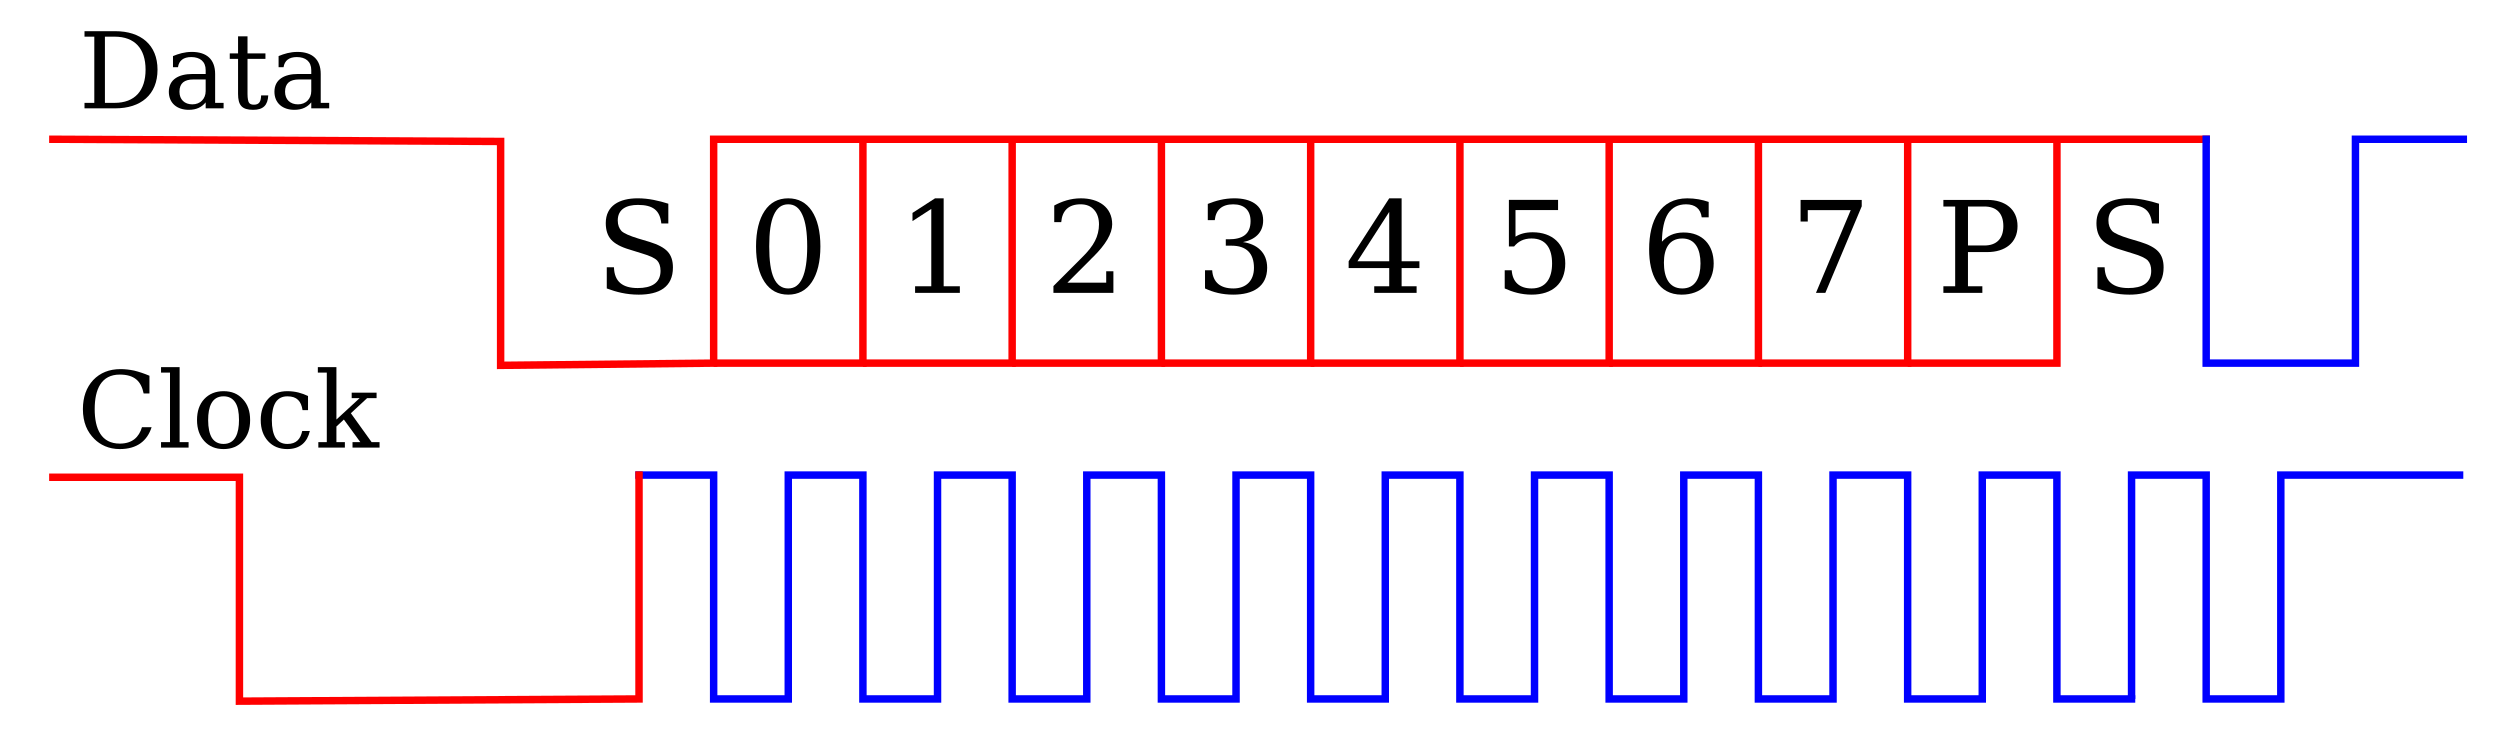 <?xml version="1.0" encoding="UTF-8" standalone="no"?>
<!-- Created with Inkscape (http://www.inkscape.org/) -->

<svg
   xmlns:ns0="http://www.iki.fi/pav/software/textext/"
   xmlns:dc="http://purl.org/dc/elements/1.1/"
   xmlns:cc="http://creativecommons.org/ns#"
   xmlns:rdf="http://www.w3.org/1999/02/22-rdf-syntax-ns#"
   xmlns:svg="http://www.w3.org/2000/svg"
   xmlns="http://www.w3.org/2000/svg"
   xmlns:xlink="http://www.w3.org/1999/xlink"
   xmlns:sodipodi="http://sodipodi.sourceforge.net/DTD/sodipodi-0.dtd"
   xmlns:inkscape="http://www.inkscape.org/namespaces/inkscape"
   sodipodi:docname="diag_r.svg"
   inkscape:version="0.91 r13725"
   version="1.1"
   id="svg8068"
   viewBox="0 0 335 100"
   height="100"
   width="335">
  <sodipodi:namedview
     inkscape:snap-nodes="true"
     inkscape:window-maximized="0"
     inkscape:window-y="25"
     inkscape:window-x="0"
     inkscape:window-height="870"
     inkscape:window-width="1280"
     units="px"
     inkscape:object-paths="true"
     inkscape:snap-intersection-paths="true"
     inkscape:object-nodes="true"
     inkscape:snap-smooth-nodes="true"
     inkscape:snap-midpoints="true"
     inkscape:snap-grids="false"
     showgrid="true"
     inkscape:current-layer="layer1"
     inkscape:document-units="px"
     inkscape:cy="94.58929"
     inkscape:cx="147.57919"
     inkscape:zoom="2"
     inkscape:pageshadow="2"
     inkscape:pageopacity="0.0"
     borderopacity="1.0"
     bordercolor="#666666"
     pagecolor="#ffffff"
     id="base">
    <inkscape:grid
       id="grid8076"
       type="xygrid" />
  </sodipodi:namedview>
  <defs
     id="defs8070" />
  <g
     transform="translate(0,-952.3)"
     id="layer1"
     inkscape:groupmode="layer"
     inkscape:label="Layer 1">
    <path
       style="fill:none;fill-rule:evenodd;stroke:#ff0000;stroke-width:1;stroke-linecap:square;stroke-linejoin:miter;stroke-miterlimit:4;stroke-dasharray:none;stroke-opacity:1"
       d="m 7.083,970.96 60,0.296 0,30 28.546,-0.296 0,-30 20,0 20,0 20,0 20,0 20,0 20,0 20,0 20,0 20,0 20,0"
       id="path4475"
       inkscape:connector-curvature="0"
       sodipodi:nodetypes="ccccccccccccccc" />
    <path
       style="fill:none;fill-rule:evenodd;stroke:#ff0000;stroke-width:1;stroke-linecap:butt;stroke-linejoin:miter;stroke-miterlimit:4;stroke-dasharray:none;stroke-opacity:1"
       d="m 95.629,1000.96 20,0 0,-30"
       id="path4477"
       inkscape:connector-curvature="0" />
    <path
       style="fill:none;fill-rule:evenodd;stroke:#ff0000;stroke-width:1;stroke-linecap:butt;stroke-linejoin:miter;stroke-miterlimit:4;stroke-dasharray:none;stroke-opacity:1"
       d="m 115.629,1000.96 20,0 0,-30"
       id="path4479"
       inkscape:connector-curvature="0" />
    <path
       style="fill:none;fill-rule:evenodd;stroke:#ff0000;stroke-width:1;stroke-linecap:butt;stroke-linejoin:miter;stroke-miterlimit:4;stroke-dasharray:none;stroke-opacity:1"
       d="m 135.629,1000.96 20,0 0,-30"
       id="path4481"
       inkscape:connector-curvature="0" />
    <path
       style="fill:none;fill-rule:evenodd;stroke:#ff0000;stroke-width:1;stroke-linecap:butt;stroke-linejoin:miter;stroke-miterlimit:4;stroke-dasharray:none;stroke-opacity:1"
       d="m 155.629,1000.96 20,0 0,-30"
       id="path4483"
       inkscape:connector-curvature="0" />
    <path
       style="fill:none;fill-rule:evenodd;stroke:#ff0000;stroke-width:1;stroke-linecap:butt;stroke-linejoin:miter;stroke-miterlimit:4;stroke-dasharray:none;stroke-opacity:1"
       d="m 175.629,1000.96 20,0 0,-30"
       id="path4485"
       inkscape:connector-curvature="0" />
    <path
       style="fill:none;fill-rule:evenodd;stroke:#ff0000;stroke-width:1;stroke-linecap:butt;stroke-linejoin:miter;stroke-miterlimit:4;stroke-dasharray:none;stroke-opacity:1"
       d="m 195.629,1000.96 20,0 0,-30"
       id="path4487"
       inkscape:connector-curvature="0" />
    <path
       style="fill:none;fill-rule:evenodd;stroke:#ff0000;stroke-width:1;stroke-linecap:butt;stroke-linejoin:miter;stroke-miterlimit:4;stroke-dasharray:none;stroke-opacity:1"
       d="m 215.629,1000.96 20,0 0,-30"
       id="path4489"
       inkscape:connector-curvature="0" />
    <path
       style="fill:none;fill-rule:evenodd;stroke:#ff0000;stroke-width:1;stroke-linecap:butt;stroke-linejoin:miter;stroke-miterlimit:4;stroke-dasharray:none;stroke-opacity:1"
       d="m 235.629,1000.96 20,0 0,-30"
       id="path4491"
       inkscape:connector-curvature="0" />
    <path
       style="fill:none;fill-rule:evenodd;stroke:#ff0000;stroke-width:1;stroke-linecap:butt;stroke-linejoin:miter;stroke-miterlimit:4;stroke-dasharray:none;stroke-opacity:1"
       d="m 255.629,1000.96 20,0 0,-30"
       id="path4493"
       inkscape:connector-curvature="0" />
    <g
       transform="matrix(1.714,0,0,1.714,-303.235,760.555)"
       ns0:text="S"
       ns0:preamble="/home/bqwer/workdir/textext_preamble.tex"
       id="g4855">
      <defs
         id="defs4857">
        <g
           id="g4859">
          <symbol
             style="overflow:visible"
             overflow="visible"
             id="textext-f454cad1-0">
            <path
               inkscape:connector-curvature="0"
               style="stroke:none"
               d="m 0.5,1.766 4.984,0 0,-8.797 -4.984,0 z m 0.562,-0.562 0,-7.672 3.859,0 0,7.672 z m 0,0"
               id="path4862" />
          </symbol>
          <symbol
             style="overflow:visible"
             overflow="visible"
             id="textext-f454cad1-1">
            <path
               inkscape:connector-curvature="0"
               style="stroke:none"
               d="m 3.406,0.141 c 1.625,0 2.688,-0.594 2.688,-2.125 C 6.094,-2.5 5.969,-2.906 5.688,-3.219 5.406,-3.531 4.922,-3.781 4.266,-3.984 L 3.375,-4.25 C 2.719,-4.453 2.281,-4.641 2.078,-4.828 1.891,-5.031 1.781,-5.297 1.781,-5.656 c 0,-0.875 0.656,-1.219 1.578,-1.219 1.172,0 1.719,0.422 1.828,1.453 l 0.547,0 0,-1.547 c -0.75,-0.234 -1.531,-0.422 -2.391,-0.422 -1.438,0 -2.5,0.578 -2.5,1.938 0,0.547 0.141,0.984 0.422,1.297 0.281,0.312 0.766,0.578 1.469,0.781 L 3.688,-3.078 C 4.281,-2.906 4.672,-2.719 4.859,-2.531 5.031,-2.344 5.125,-2.078 5.125,-1.719 5.125,-0.75 4.391,-0.375 3.344,-0.375 2.156,-0.375 1.516,-0.875 1.484,-2 l -0.562,0 0,1.656 c 0.75,0.281 1.547,0.484 2.484,0.484 z m 0,0"
               id="path4865" />
          </symbol>
        </g>
      </defs>
      <g
         id="textext-f454cad1-2">
        <g
           style="fill:#000000;fill-opacity:1"
           id="g4868">
          <use
             height="100%"
             width="100%"
             xlink:href="#textext-f454cad1-1"
             x="223.432"
             y="134.765"
             id="use4870" />
        </g>
      </g>
    </g>
    <g
       transform="matrix(1.714,0,0,1.714,-103.485,760.555)"
       ns0:text="S"
       ns0:preamble="/home/bqwer/workdir/textext_preamble.tex"
       id="g4855-2">
      <defs
         id="defs4857-7">
        <g
           id="g4859-0">
          <symbol
             style="overflow:visible"
             overflow="visible"
             id="textext-f454cad1-0-9">
            <path
               inkscape:connector-curvature="0"
               style="stroke:none"
               d="m 0.5,1.766 4.984,0 0,-8.797 -4.984,0 z m 0.562,-0.562 0,-7.672 3.859,0 0,7.672 z m 0,0"
               id="path4862-36" />
          </symbol>
          <symbol
             style="overflow:visible"
             overflow="visible"
             id="textext-f454cad1-1-0">
            <path
               inkscape:connector-curvature="0"
               style="stroke:none"
               d="m 3.406,0.141 c 1.625,0 2.688,-0.594 2.688,-2.125 C 6.094,-2.5 5.969,-2.906 5.688,-3.219 5.406,-3.531 4.922,-3.781 4.266,-3.984 L 3.375,-4.25 C 2.719,-4.453 2.281,-4.641 2.078,-4.828 1.891,-5.031 1.781,-5.297 1.781,-5.656 c 0,-0.875 0.656,-1.219 1.578,-1.219 1.172,0 1.719,0.422 1.828,1.453 l 0.547,0 0,-1.547 c -0.75,-0.234 -1.531,-0.422 -2.391,-0.422 -1.438,0 -2.5,0.578 -2.5,1.938 0,0.547 0.141,0.984 0.422,1.297 0.281,0.312 0.766,0.578 1.469,0.781 L 3.688,-3.078 C 4.281,-2.906 4.672,-2.719 4.859,-2.531 5.031,-2.344 5.125,-2.078 5.125,-1.719 5.125,-0.75 4.391,-0.375 3.344,-0.375 2.156,-0.375 1.516,-0.875 1.484,-2 l -0.562,0 0,1.656 c 0.75,0.281 1.547,0.484 2.484,0.484 z m 0,0"
               id="path4865-62" />
          </symbol>
        </g>
      </defs>
      <g
         id="textext-f454cad1-2-6">
        <g
           style="fill:#000000;fill-opacity:1"
           id="g4868-1">
          <use
             height="100%"
             width="100%"
             xlink:href="#textext-f454cad1-1-0"
             x="223.432"
             y="134.765"
             id="use4870-8" />
        </g>
      </g>
    </g>
    <g
       id="g5954"
       transform="matrix(1.714,0,0,1.714,-282.778,760.555)"
       ns0:preamble="/home/bqwer/workdir/textext_preamble.tex"
       ns0:text="0">
      <defs
         id="defs5956">
        <g
           id="g5958">
          <symbol
             id="textext-aa469925-0"
             overflow="visible"
             style="overflow:visible">
            <path
               id="path5961"
               d="m 0.5,1.766 4.984,0 0,-8.797 -4.984,0 z m 0.562,-0.562 0,-7.672 3.859,0 0,7.672 z m 0,0"
               style="stroke:none"
               inkscape:connector-curvature="0" />
          </symbol>
          <symbol
             id="textext-aa469925-1"
             overflow="visible"
             style="overflow:visible">
            <path
               id="path5964"
               d="m 3.172,-0.344 c -0.5,0 -0.875,-0.266 -1.125,-0.812 -0.25,-0.547 -0.359,-1.375 -0.359,-2.469 0,-1.109 0.109,-1.922 0.359,-2.469 0.25,-0.562 0.625,-0.828 1.125,-0.828 0.5,0 0.859,0.266 1.109,0.828 0.25,0.547 0.375,1.359 0.375,2.469 0,1.094 -0.125,1.922 -0.375,2.469 -0.25,0.547 -0.609,0.812 -1.109,0.812 z m 0,0.484 c 0.781,0 1.406,-0.328 1.844,-0.984 C 5.453,-1.5 5.688,-2.438 5.688,-3.625 c 0,-1.188 -0.234,-2.125 -0.672,-2.781 -0.438,-0.656 -1.062,-0.984 -1.844,-0.984 -0.797,0 -1.406,0.328 -1.844,0.984 C 0.891,-5.75 0.656,-4.812 0.656,-3.625 c 0,1.188 0.234,2.125 0.672,2.781 0.438,0.656 1.047,0.984 1.844,0.984 z m 0,0"
               style="stroke:none"
               inkscape:connector-curvature="0" />
          </symbol>
        </g>
      </defs>
      <g
         id="textext-aa469925-2">
        <g
           id="g5967"
           style="fill:#000000;fill-opacity:1">
          <use
             id="use5969"
             y="134.765"
             x="223.432"
             xlink:href="#textext-aa469925-1"
             width="100%"
             height="100%" />
        </g>
      </g>
    </g>
    <g
       ns0:text="1"
       ns0:preamble="/home/bqwer/workdir/textext_preamble.tex"
       transform="matrix(1.714,0,0,1.714,-262.778,760.555)"
       id="g6895">
      <defs
         id="defs6897">
        <g
           id="g6899">
          <symbol
             overflow="visible"
             id="textext-3527bb5b-0"
             style="overflow:visible">
            <path
               style="stroke:none"
               d="m 0.5,1.766 4.984,0 0,-8.797 -4.984,0 z m 0.562,-0.562 0,-7.672 3.859,0 0,7.672 z m 0,0"
               id="path6902"
               inkscape:connector-curvature="0" />
          </symbol>
          <symbol
             overflow="visible"
             id="textext-3527bb5b-1"
             style="overflow:visible">
            <path
               style="stroke:none"
               d="m 1.422,0 3.5,0 0,-0.516 -1.266,0 0,-6.875 -0.672,0 L 1.219,-6.25 l 0,0.641 1.469,-0.953 0,6.047 -1.266,0 z m 0,0"
               id="path6905"
               inkscape:connector-curvature="0" />
          </symbol>
        </g>
      </defs>
      <g
         id="textext-3527bb5b-2">
        <g
           style="fill:#000000;fill-opacity:1"
           id="g6908">
          <use
             xlink:href="#textext-3527bb5b-1"
             x="223.432"
             y="134.765"
             id="use6910"
             width="100%"
             height="100%" />
        </g>
      </g>
    </g>
    <g
       id="g7836"
       transform="matrix(1.714,0,0,1.714,-242.955,760.555)"
       ns0:preamble="/home/bqwer/workdir/textext_preamble.tex"
       ns0:text="2">
      <defs
         id="defs7838">
        <g
           id="g7840">
          <symbol
             id="textext-2673f789-0"
             overflow="visible"
             style="overflow:visible">
            <path
               id="path7843"
               d="m 0.5,1.766 4.984,0 0,-8.797 -4.984,0 z m 0.562,-0.562 0,-7.672 3.859,0 0,7.672 z m 0,0"
               style="stroke:none"
               inkscape:connector-curvature="0" />
          </symbol>
          <symbol
             id="textext-2673f789-1"
             overflow="visible"
             style="overflow:visible">
            <path
               id="path7846"
               d="M 2.797,-6.922 C 3.25,-6.922 3.594,-6.781 3.844,-6.5 4.391,-5.922 4.312,-4.812 3.922,-4.062 3.719,-3.656 3.375,-3.219 2.875,-2.734 l -2.203,2.203 0,0.531 4.688,0 0,-1.688 -0.562,0 0,0.891 -3.031,0 L 3.594,-2.625 c 0.047,-0.047 0.094,-0.109 0.172,-0.172 1,-0.984 1.5,-1.844 1.5,-2.562 0,-1.344 -1.062,-2.031 -2.453,-2.031 -0.812,0 -1.5,0.25 -2.078,0.562 l 0,1.297 0.547,0 c 0.078,-0.891 0.562,-1.391 1.516,-1.391 z m 0,0"
               style="stroke:none"
               inkscape:connector-curvature="0" />
          </symbol>
        </g>
      </defs>
      <g
         id="textext-2673f789-2">
        <g
           id="g7849"
           style="fill:#000000;fill-opacity:1">
          <use
             id="use7851"
             y="134.765"
             x="223.432"
             xlink:href="#textext-2673f789-1"
             width="100%"
             height="100%" />
        </g>
      </g>
    </g>
    <g
       ns0:text="3"
       ns0:preamble="/home/bqwer/workdir/textext_preamble.tex"
       transform="matrix(1.714,0,0,1.714,-222.778,760.555)"
       id="g8777">
      <defs
         id="defs8779">
        <g
           id="g8781">
          <symbol
             overflow="visible"
             id="textext-2c5b6535-0"
             style="overflow:visible">
            <path
               style="stroke:none"
               d="m 0.5,1.766 4.984,0 0,-8.797 -4.984,0 z m 0.562,-0.562 0,-7.672 3.859,0 0,7.672 z m 0,0"
               id="path8784"
               inkscape:connector-curvature="0" />
          </symbol>
          <symbol
             overflow="visible"
             id="textext-2c5b6535-1"
             style="overflow:visible">
            <path
               style="stroke:none"
               d="m 5.609,-1.969 c 0,-1.188 -0.797,-1.844 -1.891,-2 0.891,-0.172 1.578,-0.703 1.578,-1.688 0,-1.219 -0.984,-1.734 -2.25,-1.734 -0.781,0 -1.453,0.188 -2.078,0.438 l 0,1.266 0.547,0 c 0.078,-0.797 0.562,-1.234 1.438,-1.234 0.875,0 1.359,0.469 1.359,1.312 0,1.031 -0.641,1.422 -1.703,1.422 l -0.234,0 0,0.5 0.453,0 c 1.156,0 1.75,0.594 1.75,1.734 0,1 -0.609,1.609 -1.609,1.609 -1.016,0 -1.594,-0.469 -1.656,-1.422 l -0.562,0 0,1.422 c 0.641,0.297 1.328,0.484 2.203,0.484 1.547,0 2.656,-0.625 2.656,-2.109 z m 0,0"
               id="path8787"
               inkscape:connector-curvature="0" />
          </symbol>
        </g>
      </defs>
      <g
         id="textext-2c5b6535-2">
        <g
           style="fill:#000000;fill-opacity:1"
           id="g8790">
          <use
             xlink:href="#textext-2c5b6535-1"
             x="223.432"
             y="134.765"
             id="use8792"
             width="100%"
             height="100%" />
        </g>
      </g>
    </g>
    <g
       id="g9718"
       transform="matrix(1.714,0,0,1.714,-202.778,760.555)"
       ns0:preamble="/home/bqwer/workdir/textext_preamble.tex"
       ns0:text="4">
      <defs
         id="defs9720">
        <g
           id="g9722">
          <symbol
             id="textext-07949b26-0"
             overflow="visible"
             style="overflow:visible">
            <path
               id="path9725"
               d="m 0.5,1.766 4.984,0 0,-8.797 -4.984,0 z m 0.562,-0.562 0,-7.672 3.859,0 0,7.672 z m 0,0"
               style="stroke:none"
               inkscape:connector-curvature="0" />
          </symbol>
          <symbol
             id="textext-07949b26-1"
             overflow="visible"
             style="overflow:visible">
            <path
               id="path9728"
               d="M 3.484,-2.469 1,-2.469 3.484,-6.328 Z M 5.625,0 l 0,-0.516 -1.172,0 0,-1.422 1.391,0 0,-0.531 -1.391,0 0,-4.922 -0.969,0 -3.172,4.922 0,0.531 3.172,0 0,1.422 -1.172,0 0,0.516 z m 0,0"
               style="stroke:none"
               inkscape:connector-curvature="0" />
          </symbol>
        </g>
      </defs>
      <g
         id="textext-07949b26-2">
        <g
           id="g9731"
           style="fill:#000000;fill-opacity:1">
          <use
             id="use9733"
             y="134.765"
             x="223.432"
             xlink:href="#textext-07949b26-1"
             width="100%"
             height="100%" />
        </g>
      </g>
    </g>
    <g
       ns0:text="5"
       ns0:preamble="/home/bqwer/workdir/textext_preamble.tex"
       transform="matrix(1.714,0,0,1.714,-182.778,760.555)"
       id="g10659">
      <defs
         id="defs10661">
        <g
           id="g10663">
          <symbol
             overflow="visible"
             id="textext-c335213c-0"
             style="overflow:visible">
            <path
               style="stroke:none"
               d="m 0.5,1.766 4.984,0 0,-8.797 -4.984,0 z m 0.562,-0.562 0,-7.672 3.859,0 0,7.672 z m 0,0"
               id="path10666"
               inkscape:connector-curvature="0" />
          </symbol>
          <symbol
             overflow="visible"
             id="textext-c335213c-1"
             style="overflow:visible">
            <path
               style="stroke:none"
               d="m 2.953,-4.25 c 1.109,0 1.594,0.781 1.594,1.953 0,1.156 -0.484,1.953 -1.594,1.953 -0.969,0 -1.5,-0.516 -1.562,-1.422 l -0.547,0 0,1.422 c 0.625,0.281 1.297,0.484 2.109,0.484 1.609,0 2.625,-0.859 2.625,-2.438 0,-1.531 -1.016,-2.438 -2.547,-2.438 -0.562,0 -1,0.125 -1.344,0.344 l 0,-2.078 3.328,0 0,-0.797 -3.844,0 0,3.641 0.406,0 c 0.312,-0.375 0.719,-0.625 1.375,-0.625 z m 0,0"
               id="path10669"
               inkscape:connector-curvature="0" />
          </symbol>
        </g>
      </defs>
      <g
         id="textext-c335213c-2">
        <g
           style="fill:#000000;fill-opacity:1"
           id="g10672">
          <use
             xlink:href="#textext-c335213c-1"
             x="223.432"
             y="134.765"
             id="use10674"
             width="100%"
             height="100%" />
        </g>
      </g>
    </g>
    <g
       id="g11600"
       transform="matrix(1.714,0,0,1.714,-163.131,760.555)"
       ns0:preamble="/home/bqwer/workdir/textext_preamble.tex"
       ns0:text="6">
      <defs
         id="defs11602">
        <g
           id="g11604">
          <symbol
             id="textext-7830fdb0-0"
             overflow="visible"
             style="overflow:visible">
            <path
               id="path11607"
               d="m 0.5,1.766 4.984,0 0,-8.797 -4.984,0 z m 0.562,-0.562 0,-7.672 3.859,0 0,7.672 z m 0,0"
               style="stroke:none"
               inkscape:connector-curvature="0" />
          </symbol>
          <symbol
             id="textext-7830fdb0-1"
             overflow="visible"
             style="overflow:visible">
            <path
               id="path11610"
               d="m 1.828,-2.359 c 0,-1.094 0.406,-1.891 1.438,-1.891 1.016,0 1.422,0.844 1.422,1.953 0,1.109 -0.406,1.953 -1.422,1.953 -1.047,0 -1.438,-0.875 -1.438,-2.016 z m 1.391,2.5 c 1.5,0 2.5,-0.953 2.5,-2.438 0,-1.469 -0.891,-2.422 -2.344,-2.422 C 2.594,-4.719 2.078,-4.438 1.672,-4 1.688,-4.984 1.844,-5.719 2.156,-6.203 c 0.312,-0.469 0.781,-0.719 1.406,-0.719 0.719,0 1.141,0.359 1.219,1.016 l 0.547,0 0,-1.203 c -0.5,-0.172 -1.062,-0.281 -1.672,-0.281 -2.109,0 -2.984,1.734 -2.984,3.984 0,1.984 0.703,3.547 2.547,3.547 z m 0,0"
               style="stroke:none"
               inkscape:connector-curvature="0" />
          </symbol>
        </g>
      </defs>
      <g
         id="textext-7830fdb0-2">
        <g
           id="g11613"
           style="fill:#000000;fill-opacity:1">
          <use
             id="use11615"
             y="134.765"
             x="223.432"
             xlink:href="#textext-7830fdb0-1"
             width="100%"
             height="100%" />
        </g>
      </g>
    </g>
    <g
       ns0:text="7"
       ns0:preamble="/home/bqwer/workdir/textext_preamble.tex"
       transform="matrix(1.714,0,0,1.714,-143.131,760.555)"
       id="g12541">
      <defs
         id="defs12543">
        <g
           id="g12545">
          <symbol
             overflow="visible"
             id="textext-945f723a-0"
             style="overflow:visible">
            <path
               style="stroke:none"
               d="m 0.5,1.766 4.984,0 0,-8.797 -4.984,0 z m 0.562,-0.562 0,-7.672 3.859,0 0,7.672 z m 0,0"
               id="path12548"
               inkscape:connector-curvature="0" />
          </symbol>
          <symbol
             overflow="visible"
             id="textext-945f723a-1"
             style="overflow:visible">
            <path
               style="stroke:none"
               d="m 1.406,-6.469 3.359,0 L 2.047,0 2.781,0 5.625,-6.766 l 0,-0.5 -4.781,0 0,1.688 0.562,0 z m 0,0"
               id="path12551"
               inkscape:connector-curvature="0" />
          </symbol>
        </g>
      </defs>
      <g
         id="textext-945f723a-2">
        <g
           style="fill:#000000;fill-opacity:1"
           id="g12554">
          <use
             xlink:href="#textext-945f723a-1"
             x="223.432"
             y="134.765"
             id="use12556"
             width="100%"
             height="100%" />
        </g>
      </g>
    </g>
    <g
       id="g13482"
       transform="matrix(1.714,0,0,1.714,-123.485,760.555)"
       ns0:preamble="/home/bqwer/workdir/textext_preamble.tex"
       ns0:text="P">
      <defs
         id="defs13484">
        <g
           id="g13486">
          <symbol
             id="textext-4fa06d63-0"
             overflow="visible"
             style="overflow:visible">
            <path
               id="path13489"
               d="m 0.5,1.766 4.984,0 0,-8.797 -4.984,0 z m 0.562,-0.562 0,-7.672 3.859,0 0,7.672 z m 0,0"
               style="stroke:none"
               inkscape:connector-curvature="0" />
          </symbol>
          <symbol
             id="textext-4fa06d63-1"
             overflow="visible"
             style="overflow:visible">
            <path
               id="path13492"
               d="m 5.234,-5.219 c 0,0.969 -0.516,1.516 -1.484,1.516 l -1.281,0 0,-3.047 1.281,0 c 0.969,0 1.484,0.547 1.484,1.531 z m 1.109,0 c 0,-1.328 -0.984,-2.047 -2.359,-2.047 l -3.438,0 0,0.516 0.922,0 0,6.234 -0.922,0 0,0.516 3.047,0 0,-0.516 -1.125,0 0,-2.672 1.516,0 c 1.375,0 2.359,-0.719 2.359,-2.031 z m 0,0"
               style="stroke:none"
               inkscape:connector-curvature="0" />
          </symbol>
        </g>
      </defs>
      <g
         id="textext-4fa06d63-2">
        <g
           id="g13495"
           style="fill:#000000;fill-opacity:1">
          <use
             id="use13497"
             y="134.765"
             x="223.432"
             xlink:href="#textext-4fa06d63-1"
             width="100%"
             height="100%" />
        </g>
      </g>
    </g>
    <path
       style="fill:none;fill-rule:evenodd;stroke:#0000ff;stroke-width:1;stroke-linecap:square;stroke-linejoin:miter;stroke-miterlimit:4;stroke-dasharray:none;stroke-opacity:1"
       d="m 85.629,1015.96 10,0 0,30 10,0 0,-30 10,0 0,30 10,0 0,-30 10,0 0,30 10,0 0,-30 10,0 0,30 10,0 0,-30 10,0 0,30 10,0 0,-30 10,0 0,30 10,0 0,-30 10,0 0,30 10,0 0,-30 10,0 0,30 10,0 0,-30 10,0 0,30 10,0 0,-30 10,0 0,30 10,0"
       id="path13965"
       inkscape:connector-curvature="0"
       sodipodi:nodetypes="cccccccccccccccccccccccccccccccccccccccc" />
    <g
       ns0:text="Data"
       ns0:preamble="/home/bqwer/workdir/textext_preamble.tex"
       transform="matrix(1.423,0,0,1.423,-307.398,775.047)"
       id="g14478">
      <defs
         id="defs14480">
        <g
           id="g14482">
          <symbol
             overflow="visible"
             id="textext-c8ade521-0"
             style="overflow:visible">
            <path
               style="stroke:none"
               d="m 0.5,1.766 4.984,0 0,-8.797 -4.984,0 z m 0.562,-0.562 0,-7.672 3.859,0 0,7.672 z m 0,0"
               id="path14485"
               inkscape:connector-curvature="0" />
          </symbol>
          <symbol
             overflow="visible"
             id="textext-c8ade521-1"
             style="overflow:visible">
            <path
               style="stroke:none"
               d="m 6.297,-3.641 c 0,1.969 -1,3.125 -2.922,3.125 l -0.906,0 0,-6.234 0.906,0 c 1.922,0 2.922,1.141 2.922,3.109 z m 1.125,0 c 0,-2.344 -1.578,-3.625 -3.984,-3.625 l -2.891,0 0,0.516 0.922,0 0,6.234 -0.922,0 0,0.516 2.891,0 c 2.406,0 3.984,-1.281 3.984,-3.641 z m 0,0"
               id="path14488"
               inkscape:connector-curvature="0" />
          </symbol>
          <symbol
             overflow="visible"
             id="textext-c8ade521-2"
             style="overflow:visible">
            <path
               style="stroke:none"
               d="M 2.719,-0.375 C 1.984,-0.375 1.5,-0.828 1.5,-1.562 1.5,-2.375 1.969,-2.719 2.812,-2.719 l 1.156,0 0,1.094 c 0,0.734 -0.516,1.25 -1.25,1.25 z m -0.062,-4.938 c -0.672,0 -1.234,0.172 -1.766,0.391 l 0,1.047 0.469,0 c 0.094,-0.625 0.516,-0.953 1.25,-0.953 0.812,0 1.359,0.406 1.359,1.234 l 0,0.359 -1.25,0 c -1.266,0 -2.219,0.5 -2.219,1.672 0,1.078 0.781,1.703 1.875,1.703 0.75,0 1.234,-0.266 1.594,-0.703 l 0,0.562 1.688,0 0,-0.516 -0.797,0 0,-2.719 c 0,-1.375 -0.797,-2.078 -2.203,-2.078 z m 0,0"
               id="path14491"
               inkscape:connector-curvature="0" />
          </symbol>
          <symbol
             overflow="visible"
             id="textext-c8ade521-3"
             style="overflow:visible">
            <path
               style="stroke:none"
               d="m 2.5,0.141 c 0.953,0 1.375,-0.438 1.422,-1.359 l -0.672,0 c -0.016,0.547 -0.156,0.875 -0.672,0.875 -0.234,0 -0.391,-0.062 -0.469,-0.188 C 2.031,-0.641 1.969,-0.922 1.969,-1.359 l 0,-3.297 1.688,0 0,-0.516 -1.688,0 0,-1.609 -0.891,0 0,1.609 -0.781,0 0,0.516 0.781,0 0,3.297 c 0,1.062 0.359,1.5 1.422,1.5 z m 0,0"
               id="path14494"
               inkscape:connector-curvature="0" />
          </symbol>
        </g>
      </defs>
      <g
         id="textext-c8ade521-4">
        <g
           style="fill:#000000;fill-opacity:1"
           id="g14497">
          <use
             xlink:href="#textext-c8ade521-1"
             x="223.432"
             y="134.765"
             id="use14499"
             width="100%"
             height="100%" />
          <use
             xlink:href="#textext-c8ade521-2"
             x="231.42"
             y="134.765"
             id="use14501"
             width="100%"
             height="100%" />
          <use
             xlink:href="#textext-c8ade521-3"
             x="237.36"
             y="134.765"
             id="use14503"
             width="100%"
             height="100%" />
          <use
             xlink:href="#textext-c8ade521-2"
             x="241.364"
             y="134.765"
             id="use14505"
             width="100%"
             height="100%" />
        </g>
      </g>
    </g>
    <g
       id="g15540"
       transform="matrix(1.423,0,0,1.423,-307.634,820.506)"
       ns0:preamble="/home/bqwer/workdir/textext_preamble.tex"
       ns0:text="Clock">
      <defs
         id="defs15542">
        <g
           id="g15544">
          <symbol
             id="textext-d2614a9b-0"
             overflow="visible"
             style="overflow:visible">
            <path
               id="path15547"
               d="m 0.5,1.766 4.984,0 0,-8.797 -4.984,0 z m 0.562,-0.562 0,-7.672 3.859,0 0,7.672 z m 0,0"
               style="stroke:none"
               inkscape:connector-curvature="0" />
          </symbol>
          <symbol
             id="textext-d2614a9b-1"
             overflow="visible"
             style="overflow:visible">
            <path
               id="path15550"
               d="m 7.031,-1.922 -0.906,0 C 5.844,-0.984 5.219,-0.375 4.031,-0.375 c -1.734,0 -2.359,-1.375 -2.359,-3.25 0,-1.875 0.625,-3.25 2.359,-3.25 1.375,0 2.016,0.609 2.25,1.781 l 0.547,0 0,-1.672 c -0.516,-0.219 -1,-0.375 -1.438,-0.484 -0.453,-0.094 -0.875,-0.141 -1.281,-0.141 -1.062,0 -1.922,0.344 -2.578,1.031 C 0.891,-5.672 0.562,-4.75 0.562,-3.625 c 0,1.266 0.406,2.141 1.078,2.812 0.547,0.547 1.344,0.953 2.391,0.953 1.641,0 2.594,-0.781 3,-2.062 z m 0,0"
               style="stroke:none"
               inkscape:connector-curvature="0" />
          </symbol>
          <symbol
             id="textext-d2614a9b-2"
             overflow="visible"
             style="overflow:visible">
            <path
               id="path15553"
               d="m 2.047,-0.516 0,-7.062 -1.75,0 0,0.516 0.844,0 0,6.547 -0.844,0 0,0.516 2.594,0 0,-0.516 z m 0,0"
               style="stroke:none"
               inkscape:connector-curvature="0" />
          </symbol>
          <symbol
             id="textext-d2614a9b-3"
             overflow="visible"
             style="overflow:visible">
            <path
               id="path15556"
               d="m 3,-4.828 c 0.484,0 0.844,0.188 1.094,0.562 0.25,0.375 0.359,0.938 0.359,1.672 0,1.234 -0.344,2.25 -1.453,2.25 -0.484,0 -0.844,-0.188 -1.094,-0.562 -0.234,-0.375 -0.359,-0.953 -0.359,-1.688 0,-1.234 0.344,-2.234 1.453,-2.234 z M 3,-5.312 c -0.75,0 -1.359,0.25 -1.828,0.75 C 0.719,-4.062 0.5,-3.422 0.5,-2.594 c 0,0.828 0.234,1.484 0.688,1.984 0.453,0.5 1.062,0.75 1.812,0.75 0.766,0 1.359,-0.25 1.812,-0.75 C 5.281,-1.109 5.5,-1.766 5.5,-2.594 5.5,-3.422 5.281,-4.062 4.812,-4.562 4.359,-5.062 3.766,-5.312 3,-5.312 Z m 0,0"
               style="stroke:none"
               inkscape:connector-curvature="0" />
          </symbol>
          <symbol
             id="textext-d2614a9b-4"
             overflow="visible"
             style="overflow:visible">
            <path
               id="path15559"
               d="m 5.125,-1.562 -0.719,0 c -0.156,0.75 -0.547,1.219 -1.391,1.219 -0.5,0 -0.859,-0.188 -1.109,-0.562 -0.234,-0.375 -0.359,-0.938 -0.359,-1.688 0,-0.75 0.125,-1.297 0.359,-1.672 0.25,-0.375 0.609,-0.562 1.109,-0.562 0.906,0 1.297,0.469 1.422,1.297 l 0.516,0 0,-1.328 C 4.391,-5.125 3.766,-5.312 3,-5.312 c -0.75,0 -1.359,0.234 -1.812,0.734 -0.453,0.5 -0.688,1.156 -0.688,1.984 0,0.828 0.234,1.484 0.688,1.984 0.453,0.5 1.062,0.75 1.812,0.75 1.219,0 1.891,-0.672 2.125,-1.703 z m 0,0"
               style="stroke:none"
               inkscape:connector-curvature="0" />
          </symbol>
          <symbol
             id="textext-d2614a9b-5"
             overflow="visible"
             style="overflow:visible">
            <path
               id="path15562"
               d="m 2.844,0 0,-0.516 -0.797,0 0,-1.469 0.703,-0.656 1.547,2.125 -0.734,0 0,0.516 2.547,0 0,-0.516 -0.75,0 -1.953,-2.719 1.531,-1.422 0.891,0 0,-0.516 -2.344,0 0,0.516 0.75,0 -2.188,2.016 0,-4.938 -1.75,0 0,0.516 0.844,0 0,6.547 -0.797,0 0,0.516 z m 0,0"
               style="stroke:none"
               inkscape:connector-curvature="0" />
          </symbol>
        </g>
      </defs>
      <g
         id="textext-d2614a9b-6">
        <g
           id="g15565"
           style="fill:#000000;fill-opacity:1">
          <use
             id="use15567"
             y="134.765"
             x="223.432"
             xlink:href="#textext-d2614a9b-1"
             width="100%"
             height="100%" />
          <use
             id="use15569"
             y="134.765"
             x="231.054"
             xlink:href="#textext-d2614a9b-2"
             width="100%"
             height="100%" />
          <use
             id="use15571"
             y="134.765"
             x="234.24"
             xlink:href="#textext-d2614a9b-3"
             width="100%"
             height="100%" />
          <use
             id="use15573"
             y="134.765"
             x="240.239"
             xlink:href="#textext-d2614a9b-4"
             width="100%"
             height="100%" />
          <use
             id="use15575"
             y="134.765"
             x="245.819"
             xlink:href="#textext-d2614a9b-5"
             width="100%"
             height="100%" />
        </g>
      </g>
    </g>
    <path
       style="fill:none;fill-rule:evenodd;stroke:#0000ff;stroke-width:1;stroke-linecap:square;stroke-linejoin:miter;stroke-miterlimit:4;stroke-dasharray:none;stroke-opacity:1"
       d="m 295.629,970.96 0,30 20,0 0,-30 14.454,0"
       id="path4900"
       inkscape:connector-curvature="0"
       sodipodi:nodetypes="ccccc" />
    <path
       style="fill:none;fill-rule:evenodd;stroke:#0000ff;stroke-width:1px;stroke-linecap:butt;stroke-linejoin:miter;stroke-opacity:1"
       d="m 285.629,1045.96 0,-30 10,0 0,30 10,0 0,-30 24.454,0"
       id="path4926"
       inkscape:connector-curvature="0"
       sodipodi:nodetypes="ccccccc" />
    <path
       style="fill:none;fill-rule:evenodd;stroke:#ff0000;stroke-width:1;stroke-linecap:square;stroke-linejoin:miter;stroke-miterlimit:4;stroke-dasharray:none;stroke-opacity:1"
       d="m 85.629,1015.96 0,30 -53.546,0.296 0,-30 -25,0"
       id="path4930"
       inkscape:connector-curvature="0" />
  </g>
</svg>
